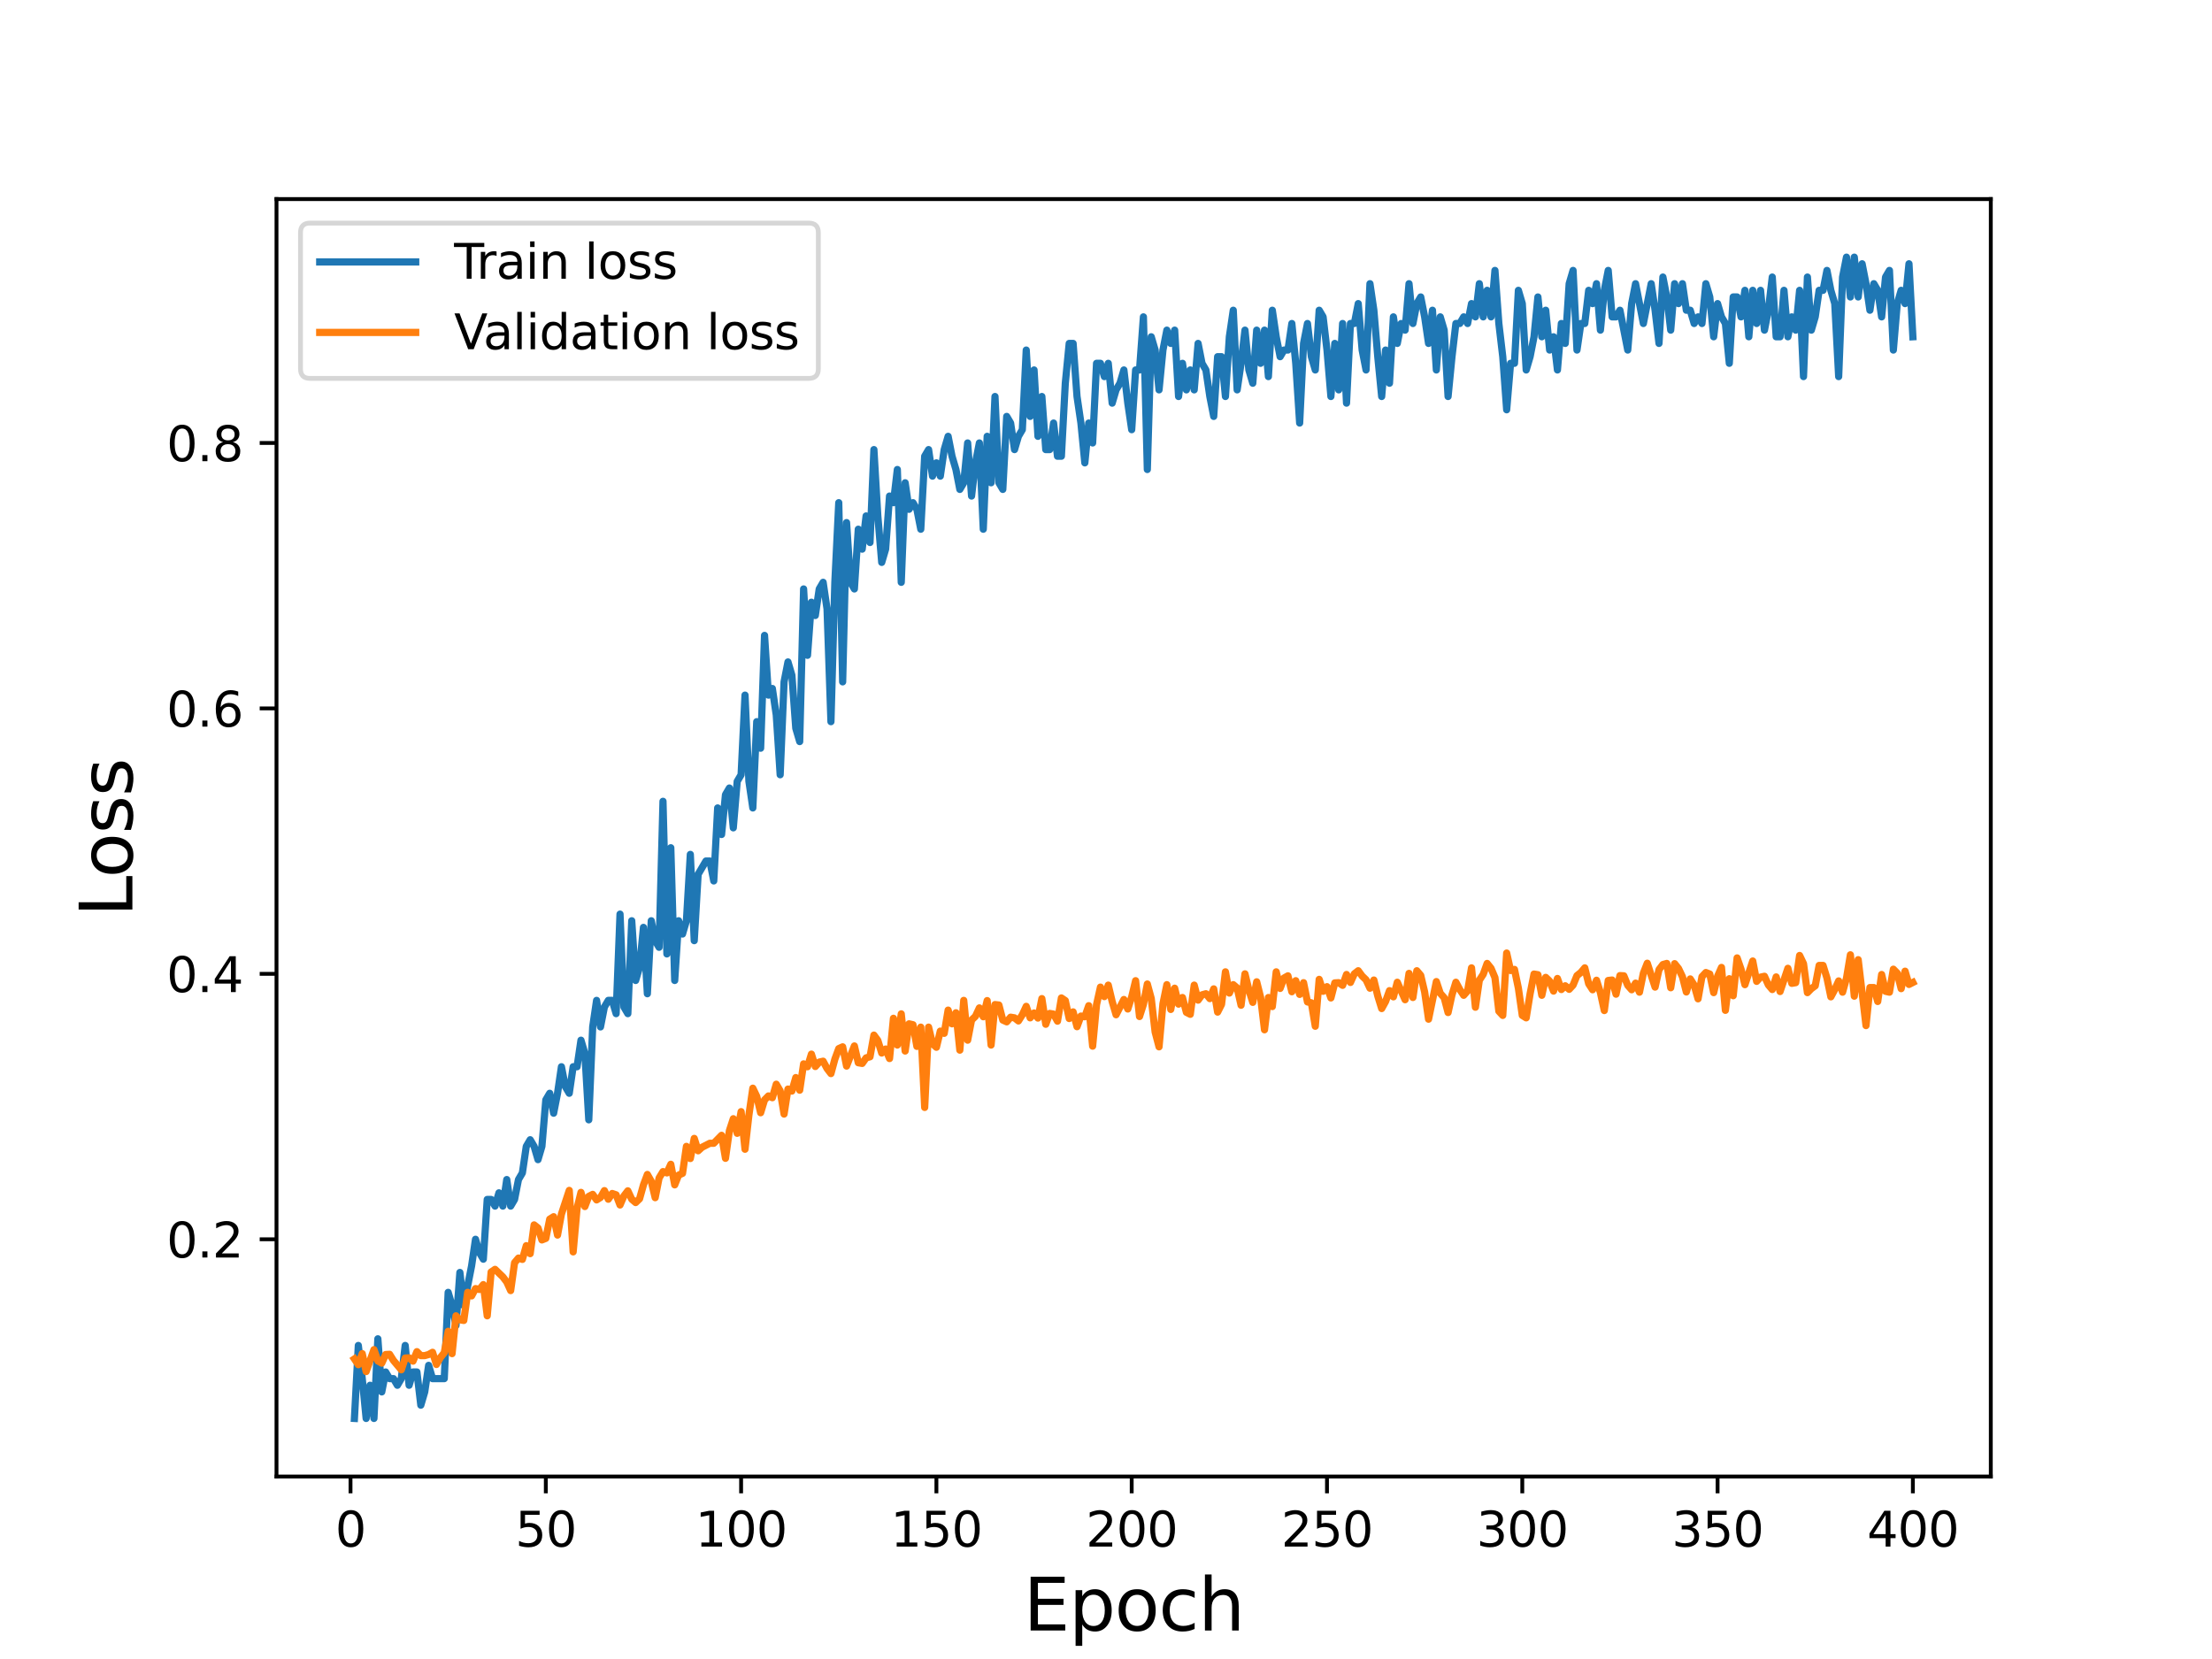 <?xml version="1.0" encoding="utf-8" standalone="no"?>
<!DOCTYPE svg PUBLIC "-//W3C//DTD SVG 1.1//EN"
  "http://www.w3.org/Graphics/SVG/1.1/DTD/svg11.dtd">
<svg height="345.6pt" version="1.1" viewBox="0 0 460.8 345.6" width="460.8pt" xmlns="http://www.w3.org/2000/svg" xmlns:xlink="http://www.w3.org/1999/xlink">
 <defs>
  <style type="text/css">*{stroke-linecap:butt;stroke-linejoin:round;}</style>
 </defs>
 <g id="figure_1">
  <g id="patch_1">
   <path d="M 0 345.6 
L 460.8 345.6 
L 460.8 0 
L 0 0 
z
" style="fill:#ffffff;"/>
  </g>
  <g id="axes_1">
   <g id="patch_2">
    <path d="M 57.6 307.584 
L 414.72 307.584 
L 414.72 41.472 
L 57.6 41.472 
z
" style="fill:#ffffff;"/>
   </g>
   <g id="matplotlib.axis_1">
    <g id="xtick_1">
     <g id="line2d_1">
      <defs>
       <path d="M 0 0 
L 0 3.5 
" id="mcab0831da2" style="stroke:#000000;stroke-width:0.8;"/>
      </defs>
      <g>
       <use style="stroke:#000000;stroke-width:0.8;" x="73.019" xlink:href="#mcab0831da2" y="307.584"/>
      </g>
     </g>
     <g id="text_1">
      <!-- 0 -->
      <g transform="translate(69.838 322.182)scale(0.1 -0.1)">
       <defs>
        <path d="M 2034 4250 
Q 1547 4250 1301 3770 
Q 1056 3291 1056 2328 
Q 1056 1369 1301 889 
Q 1547 409 2034 409 
Q 2525 409 2770 889 
Q 3016 1369 3016 2328 
Q 3016 3291 2770 3770 
Q 2525 4250 2034 4250 
z
M 2034 4750 
Q 2819 4750 3233 4129 
Q 3647 3509 3647 2328 
Q 3647 1150 3233 529 
Q 2819 -91 2034 -91 
Q 1250 -91 836 529 
Q 422 1150 422 2328 
Q 422 3509 836 4129 
Q 1250 4750 2034 4750 
z
" id="DejaVuSans-30" transform="scale(0.016)"/>
       </defs>
       <use xlink:href="#DejaVuSans-30"/>
      </g>
     </g>
    </g>
    <g id="xtick_2">
     <g id="line2d_2">
      <g>
       <use style="stroke:#000000;stroke-width:0.8;" x="113.703" xlink:href="#mcab0831da2" y="307.584"/>
      </g>
     </g>
     <g id="text_2">
      <!-- 50 -->
      <g transform="translate(107.34 322.182)scale(0.1 -0.1)">
       <defs>
        <path d="M 691 4666 
L 3169 4666 
L 3169 4134 
L 1269 4134 
L 1269 2991 
Q 1406 3038 1543 3061 
Q 1681 3084 1819 3084 
Q 2600 3084 3056 2656 
Q 3513 2228 3513 1497 
Q 3513 744 3044 326 
Q 2575 -91 1722 -91 
Q 1428 -91 1123 -41 
Q 819 9 494 109 
L 494 744 
Q 775 591 1075 516 
Q 1375 441 1709 441 
Q 2250 441 2565 725 
Q 2881 1009 2881 1497 
Q 2881 1984 2565 2268 
Q 2250 2553 1709 2553 
Q 1456 2553 1204 2497 
Q 953 2441 691 2322 
L 691 4666 
z
" id="DejaVuSans-35" transform="scale(0.016)"/>
       </defs>
       <use xlink:href="#DejaVuSans-35"/>
       <use x="63.623" xlink:href="#DejaVuSans-30"/>
      </g>
     </g>
    </g>
    <g id="xtick_3">
     <g id="line2d_3">
      <g>
       <use style="stroke:#000000;stroke-width:0.8;" x="154.386" xlink:href="#mcab0831da2" y="307.584"/>
      </g>
     </g>
     <g id="text_3">
      <!-- 100 -->
      <g transform="translate(144.842 322.182)scale(0.1 -0.1)">
       <defs>
        <path d="M 794 531 
L 1825 531 
L 1825 4091 
L 703 3866 
L 703 4441 
L 1819 4666 
L 2450 4666 
L 2450 531 
L 3481 531 
L 3481 0 
L 794 0 
L 794 531 
z
" id="DejaVuSans-31" transform="scale(0.016)"/>
       </defs>
       <use xlink:href="#DejaVuSans-31"/>
       <use x="63.623" xlink:href="#DejaVuSans-30"/>
       <use x="127.246" xlink:href="#DejaVuSans-30"/>
      </g>
     </g>
    </g>
    <g id="xtick_4">
     <g id="line2d_4">
      <g>
       <use style="stroke:#000000;stroke-width:0.8;" x="195.07" xlink:href="#mcab0831da2" y="307.584"/>
      </g>
     </g>
     <g id="text_4">
      <!-- 150 -->
      <g transform="translate(185.526 322.182)scale(0.1 -0.1)">
       <use xlink:href="#DejaVuSans-31"/>
       <use x="63.623" xlink:href="#DejaVuSans-35"/>
       <use x="127.246" xlink:href="#DejaVuSans-30"/>
      </g>
     </g>
    </g>
    <g id="xtick_5">
     <g id="line2d_5">
      <g>
       <use style="stroke:#000000;stroke-width:0.8;" x="235.753" xlink:href="#mcab0831da2" y="307.584"/>
      </g>
     </g>
     <g id="text_5">
      <!-- 200 -->
      <g transform="translate(226.209 322.182)scale(0.1 -0.1)">
       <defs>
        <path d="M 1228 531 
L 3431 531 
L 3431 0 
L 469 0 
L 469 531 
Q 828 903 1448 1529 
Q 2069 2156 2228 2338 
Q 2531 2678 2651 2914 
Q 2772 3150 2772 3378 
Q 2772 3750 2511 3984 
Q 2250 4219 1831 4219 
Q 1534 4219 1204 4116 
Q 875 4013 500 3803 
L 500 4441 
Q 881 4594 1212 4672 
Q 1544 4750 1819 4750 
Q 2544 4750 2975 4387 
Q 3406 4025 3406 3419 
Q 3406 3131 3298 2873 
Q 3191 2616 2906 2266 
Q 2828 2175 2409 1742 
Q 1991 1309 1228 531 
z
" id="DejaVuSans-32" transform="scale(0.016)"/>
       </defs>
       <use xlink:href="#DejaVuSans-32"/>
       <use x="63.623" xlink:href="#DejaVuSans-30"/>
       <use x="127.246" xlink:href="#DejaVuSans-30"/>
      </g>
     </g>
    </g>
    <g id="xtick_6">
     <g id="line2d_6">
      <g>
       <use style="stroke:#000000;stroke-width:0.8;" x="276.437" xlink:href="#mcab0831da2" y="307.584"/>
      </g>
     </g>
     <g id="text_6">
      <!-- 250 -->
      <g transform="translate(266.893 322.182)scale(0.1 -0.1)">
       <use xlink:href="#DejaVuSans-32"/>
       <use x="63.623" xlink:href="#DejaVuSans-35"/>
       <use x="127.246" xlink:href="#DejaVuSans-30"/>
      </g>
     </g>
    </g>
    <g id="xtick_7">
     <g id="line2d_7">
      <g>
       <use style="stroke:#000000;stroke-width:0.8;" x="317.12" xlink:href="#mcab0831da2" y="307.584"/>
      </g>
     </g>
     <g id="text_7">
      <!-- 300 -->
      <g transform="translate(307.576 322.182)scale(0.1 -0.1)">
       <defs>
        <path d="M 2597 2516 
Q 3050 2419 3304 2112 
Q 3559 1806 3559 1356 
Q 3559 666 3084 287 
Q 2609 -91 1734 -91 
Q 1441 -91 1130 -33 
Q 819 25 488 141 
L 488 750 
Q 750 597 1062 519 
Q 1375 441 1716 441 
Q 2309 441 2620 675 
Q 2931 909 2931 1356 
Q 2931 1769 2642 2001 
Q 2353 2234 1838 2234 
L 1294 2234 
L 1294 2753 
L 1863 2753 
Q 2328 2753 2575 2939 
Q 2822 3125 2822 3475 
Q 2822 3834 2567 4026 
Q 2313 4219 1838 4219 
Q 1578 4219 1281 4162 
Q 984 4106 628 3988 
L 628 4550 
Q 988 4650 1302 4700 
Q 1616 4750 1894 4750 
Q 2613 4750 3031 4423 
Q 3450 4097 3450 3541 
Q 3450 3153 3228 2886 
Q 3006 2619 2597 2516 
z
" id="DejaVuSans-33" transform="scale(0.016)"/>
       </defs>
       <use xlink:href="#DejaVuSans-33"/>
       <use x="63.623" xlink:href="#DejaVuSans-30"/>
       <use x="127.246" xlink:href="#DejaVuSans-30"/>
      </g>
     </g>
    </g>
    <g id="xtick_8">
     <g id="line2d_8">
      <g>
       <use style="stroke:#000000;stroke-width:0.8;" x="357.804" xlink:href="#mcab0831da2" y="307.584"/>
      </g>
     </g>
     <g id="text_8">
      <!-- 350 -->
      <g transform="translate(348.26 322.182)scale(0.1 -0.1)">
       <use xlink:href="#DejaVuSans-33"/>
       <use x="63.623" xlink:href="#DejaVuSans-35"/>
       <use x="127.246" xlink:href="#DejaVuSans-30"/>
      </g>
     </g>
    </g>
    <g id="xtick_9">
     <g id="line2d_9">
      <g>
       <use style="stroke:#000000;stroke-width:0.8;" x="398.487" xlink:href="#mcab0831da2" y="307.584"/>
      </g>
     </g>
     <g id="text_9">
      <!-- 400 -->
      <g transform="translate(388.944 322.182)scale(0.1 -0.1)">
       <defs>
        <path d="M 2419 4116 
L 825 1625 
L 2419 1625 
L 2419 4116 
z
M 2253 4666 
L 3047 4666 
L 3047 1625 
L 3713 1625 
L 3713 1100 
L 3047 1100 
L 3047 0 
L 2419 0 
L 2419 1100 
L 313 1100 
L 313 1709 
L 2253 4666 
z
" id="DejaVuSans-34" transform="scale(0.016)"/>
       </defs>
       <use xlink:href="#DejaVuSans-34"/>
       <use x="63.623" xlink:href="#DejaVuSans-30"/>
       <use x="127.246" xlink:href="#DejaVuSans-30"/>
      </g>
     </g>
    </g>
    <g id="text_10">
     <!-- Epoch -->
     <g transform="translate(213.194 339.66)scale(0.15 -0.15)">
      <defs>
       <path d="M 628 4666 
L 3578 4666 
L 3578 4134 
L 1259 4134 
L 1259 2753 
L 3481 2753 
L 3481 2222 
L 1259 2222 
L 1259 531 
L 3634 531 
L 3634 0 
L 628 0 
L 628 4666 
z
" id="DejaVuSans-45" transform="scale(0.016)"/>
       <path d="M 1159 525 
L 1159 -1331 
L 581 -1331 
L 581 3500 
L 1159 3500 
L 1159 2969 
Q 1341 3281 1617 3432 
Q 1894 3584 2278 3584 
Q 2916 3584 3314 3078 
Q 3713 2572 3713 1747 
Q 3713 922 3314 415 
Q 2916 -91 2278 -91 
Q 1894 -91 1617 61 
Q 1341 213 1159 525 
z
M 3116 1747 
Q 3116 2381 2855 2742 
Q 2594 3103 2138 3103 
Q 1681 3103 1420 2742 
Q 1159 2381 1159 1747 
Q 1159 1113 1420 752 
Q 1681 391 2138 391 
Q 2594 391 2855 752 
Q 3116 1113 3116 1747 
z
" id="DejaVuSans-70" transform="scale(0.016)"/>
       <path d="M 1959 3097 
Q 1497 3097 1228 2736 
Q 959 2375 959 1747 
Q 959 1119 1226 758 
Q 1494 397 1959 397 
Q 2419 397 2687 759 
Q 2956 1122 2956 1747 
Q 2956 2369 2687 2733 
Q 2419 3097 1959 3097 
z
M 1959 3584 
Q 2709 3584 3137 3096 
Q 3566 2609 3566 1747 
Q 3566 888 3137 398 
Q 2709 -91 1959 -91 
Q 1206 -91 779 398 
Q 353 888 353 1747 
Q 353 2609 779 3096 
Q 1206 3584 1959 3584 
z
" id="DejaVuSans-6f" transform="scale(0.016)"/>
       <path d="M 3122 3366 
L 3122 2828 
Q 2878 2963 2633 3030 
Q 2388 3097 2138 3097 
Q 1578 3097 1268 2742 
Q 959 2388 959 1747 
Q 959 1106 1268 751 
Q 1578 397 2138 397 
Q 2388 397 2633 464 
Q 2878 531 3122 666 
L 3122 134 
Q 2881 22 2623 -34 
Q 2366 -91 2075 -91 
Q 1284 -91 818 406 
Q 353 903 353 1747 
Q 353 2603 823 3093 
Q 1294 3584 2113 3584 
Q 2378 3584 2631 3529 
Q 2884 3475 3122 3366 
z
" id="DejaVuSans-63" transform="scale(0.016)"/>
       <path d="M 3513 2113 
L 3513 0 
L 2938 0 
L 2938 2094 
Q 2938 2591 2744 2837 
Q 2550 3084 2163 3084 
Q 1697 3084 1428 2787 
Q 1159 2491 1159 1978 
L 1159 0 
L 581 0 
L 581 4863 
L 1159 4863 
L 1159 2956 
Q 1366 3272 1645 3428 
Q 1925 3584 2291 3584 
Q 2894 3584 3203 3211 
Q 3513 2838 3513 2113 
z
" id="DejaVuSans-68" transform="scale(0.016)"/>
      </defs>
      <use xlink:href="#DejaVuSans-45"/>
      <use x="63.184" xlink:href="#DejaVuSans-70"/>
      <use x="126.66" xlink:href="#DejaVuSans-6f"/>
      <use x="187.842" xlink:href="#DejaVuSans-63"/>
      <use x="242.822" xlink:href="#DejaVuSans-68"/>
     </g>
    </g>
   </g>
   <g id="matplotlib.axis_2">
    <g id="ytick_1">
     <g id="line2d_10">
      <defs>
       <path d="M 0 0 
L -3.5 0 
" id="m29d9931427" style="stroke:#000000;stroke-width:0.8;"/>
      </defs>
      <g>
       <use style="stroke:#000000;stroke-width:0.8;" x="57.6" xlink:href="#m29d9931427" y="258.163"/>
      </g>
     </g>
     <g id="text_11">
      <!-- 0.2 -->
      <g transform="translate(34.697 261.962)scale(0.1 -0.1)">
       <defs>
        <path d="M 684 794 
L 1344 794 
L 1344 0 
L 684 0 
L 684 794 
z
" id="DejaVuSans-2e" transform="scale(0.016)"/>
       </defs>
       <use xlink:href="#DejaVuSans-30"/>
       <use x="63.623" xlink:href="#DejaVuSans-2e"/>
       <use x="95.41" xlink:href="#DejaVuSans-32"/>
      </g>
     </g>
    </g>
    <g id="ytick_2">
     <g id="line2d_11">
      <g>
       <use style="stroke:#000000;stroke-width:0.8;" x="57.6" xlink:href="#m29d9931427" y="202.867"/>
      </g>
     </g>
     <g id="text_12">
      <!-- 0.4 -->
      <g transform="translate(34.697 206.666)scale(0.1 -0.1)">
       <use xlink:href="#DejaVuSans-30"/>
       <use x="63.623" xlink:href="#DejaVuSans-2e"/>
       <use x="95.41" xlink:href="#DejaVuSans-34"/>
      </g>
     </g>
    </g>
    <g id="ytick_3">
     <g id="line2d_12">
      <g>
       <use style="stroke:#000000;stroke-width:0.8;" x="57.6" xlink:href="#m29d9931427" y="147.571"/>
      </g>
     </g>
     <g id="text_13">
      <!-- 0.6 -->
      <g transform="translate(34.697 151.37)scale(0.1 -0.1)">
       <defs>
        <path d="M 2113 2584 
Q 1688 2584 1439 2293 
Q 1191 2003 1191 1497 
Q 1191 994 1439 701 
Q 1688 409 2113 409 
Q 2538 409 2786 701 
Q 3034 994 3034 1497 
Q 3034 2003 2786 2293 
Q 2538 2584 2113 2584 
z
M 3366 4563 
L 3366 3988 
Q 3128 4100 2886 4159 
Q 2644 4219 2406 4219 
Q 1781 4219 1451 3797 
Q 1122 3375 1075 2522 
Q 1259 2794 1537 2939 
Q 1816 3084 2150 3084 
Q 2853 3084 3261 2657 
Q 3669 2231 3669 1497 
Q 3669 778 3244 343 
Q 2819 -91 2113 -91 
Q 1303 -91 875 529 
Q 447 1150 447 2328 
Q 447 3434 972 4092 
Q 1497 4750 2381 4750 
Q 2619 4750 2861 4703 
Q 3103 4656 3366 4563 
z
" id="DejaVuSans-36" transform="scale(0.016)"/>
       </defs>
       <use xlink:href="#DejaVuSans-30"/>
       <use x="63.623" xlink:href="#DejaVuSans-2e"/>
       <use x="95.41" xlink:href="#DejaVuSans-36"/>
      </g>
     </g>
    </g>
    <g id="ytick_4">
     <g id="line2d_13">
      <g>
       <use style="stroke:#000000;stroke-width:0.8;" x="57.6" xlink:href="#m29d9931427" y="92.275"/>
      </g>
     </g>
     <g id="text_14">
      <!-- 0.8 -->
      <g transform="translate(34.697 96.074)scale(0.1 -0.1)">
       <defs>
        <path d="M 2034 2216 
Q 1584 2216 1326 1975 
Q 1069 1734 1069 1313 
Q 1069 891 1326 650 
Q 1584 409 2034 409 
Q 2484 409 2743 651 
Q 3003 894 3003 1313 
Q 3003 1734 2745 1975 
Q 2488 2216 2034 2216 
z
M 1403 2484 
Q 997 2584 770 2862 
Q 544 3141 544 3541 
Q 544 4100 942 4425 
Q 1341 4750 2034 4750 
Q 2731 4750 3128 4425 
Q 3525 4100 3525 3541 
Q 3525 3141 3298 2862 
Q 3072 2584 2669 2484 
Q 3125 2378 3379 2068 
Q 3634 1759 3634 1313 
Q 3634 634 3220 271 
Q 2806 -91 2034 -91 
Q 1263 -91 848 271 
Q 434 634 434 1313 
Q 434 1759 690 2068 
Q 947 2378 1403 2484 
z
M 1172 3481 
Q 1172 3119 1398 2916 
Q 1625 2713 2034 2713 
Q 2441 2713 2670 2916 
Q 2900 3119 2900 3481 
Q 2900 3844 2670 4047 
Q 2441 4250 2034 4250 
Q 1625 4250 1398 4047 
Q 1172 3844 1172 3481 
z
" id="DejaVuSans-38" transform="scale(0.016)"/>
       </defs>
       <use xlink:href="#DejaVuSans-30"/>
       <use x="63.623" xlink:href="#DejaVuSans-2e"/>
       <use x="95.41" xlink:href="#DejaVuSans-38"/>
      </g>
     </g>
    </g>
    <g id="text_15">
     <!-- Loss -->
     <g transform="translate(27.577 190.979)rotate(-90)scale(0.15 -0.15)">
      <defs>
       <path d="M 628 4666 
L 1259 4666 
L 1259 531 
L 3531 531 
L 3531 0 
L 628 0 
L 628 4666 
z
" id="DejaVuSans-4c" transform="scale(0.016)"/>
       <path d="M 2834 3397 
L 2834 2853 
Q 2591 2978 2328 3040 
Q 2066 3103 1784 3103 
Q 1356 3103 1142 2972 
Q 928 2841 928 2578 
Q 928 2378 1081 2264 
Q 1234 2150 1697 2047 
L 1894 2003 
Q 2506 1872 2764 1633 
Q 3022 1394 3022 966 
Q 3022 478 2636 193 
Q 2250 -91 1575 -91 
Q 1294 -91 989 -36 
Q 684 19 347 128 
L 347 722 
Q 666 556 975 473 
Q 1284 391 1588 391 
Q 1994 391 2212 530 
Q 2431 669 2431 922 
Q 2431 1156 2273 1281 
Q 2116 1406 1581 1522 
L 1381 1569 
Q 847 1681 609 1914 
Q 372 2147 372 2553 
Q 372 3047 722 3315 
Q 1072 3584 1716 3584 
Q 2034 3584 2315 3537 
Q 2597 3491 2834 3397 
z
" id="DejaVuSans-73" transform="scale(0.016)"/>
      </defs>
      <use xlink:href="#DejaVuSans-4c"/>
      <use x="53.963" xlink:href="#DejaVuSans-6f"/>
      <use x="115.145" xlink:href="#DejaVuSans-73"/>
      <use x="167.244" xlink:href="#DejaVuSans-73"/>
     </g>
    </g>
   </g>
   <g id="line2d_14">
    <path clip-path="url(#paca747d9d5)" d="M 73.833 295.488 
L 74.646 280.282 
L 75.46 287.194 
L 76.274 295.488 
L 77.087 288.576 
L 77.901 295.488 
L 78.715 278.899 
L 79.528 289.958 
L 80.342 285.811 
L 81.156 287.194 
L 81.969 287.194 
L 82.783 288.576 
L 83.597 287.194 
L 84.41 280.282 
L 85.224 288.576 
L 86.038 285.811 
L 86.851 285.811 
L 87.665 292.723 
L 88.479 289.958 
L 89.292 284.429 
L 90.106 287.194 
L 92.547 287.194 
L 93.361 269.222 
L 94.174 271.987 
L 94.988 276.134 
L 95.802 265.075 
L 96.616 271.987 
L 98.243 263.693 
L 99.057 258.163 
L 99.87 260.928 
L 100.684 262.31 
L 101.498 249.869 
L 102.311 249.869 
L 103.125 251.251 
L 103.939 248.486 
L 104.752 251.251 
L 105.566 245.722 
L 106.38 251.251 
L 107.193 249.869 
L 108.007 245.722 
L 108.821 244.339 
L 109.634 238.81 
L 110.448 237.427 
L 111.262 238.81 
L 112.075 241.574 
L 112.889 238.81 
L 113.703 229.133 
L 114.516 227.75 
L 115.33 231.898 
L 116.144 227.75 
L 116.957 222.221 
L 117.771 226.368 
L 118.585 227.75 
L 119.398 222.221 
L 120.212 222.221 
L 121.026 216.691 
L 121.839 219.456 
L 122.653 233.28 
L 123.467 213.926 
L 124.28 208.397 
L 125.094 213.926 
L 125.908 209.779 
L 126.721 208.397 
L 127.535 208.397 
L 128.349 211.162 
L 129.162 190.426 
L 129.976 209.779 
L 130.79 211.162 
L 131.603 191.808 
L 132.417 204.25 
L 133.231 201.485 
L 134.044 193.19 
L 134.858 207.014 
L 135.672 191.808 
L 136.485 195.955 
L 137.299 197.338 
L 138.113 166.925 
L 138.926 198.72 
L 139.74 176.602 
L 140.554 204.25 
L 141.367 191.808 
L 142.181 194.573 
L 142.995 191.808 
L 143.808 177.984 
L 144.622 195.955 
L 145.436 182.131 
L 147.063 179.366 
L 147.877 179.366 
L 148.69 183.514 
L 149.504 168.307 
L 150.318 173.837 
L 151.131 165.542 
L 151.945 164.16 
L 152.759 172.454 
L 153.572 162.778 
L 154.386 161.395 
L 155.2 144.806 
L 156.013 162.778 
L 156.827 168.307 
L 157.641 150.336 
L 158.454 155.866 
L 159.268 132.365 
L 160.082 144.806 
L 160.895 143.424 
L 161.709 148.954 
L 162.523 161.395 
L 163.336 142.042 
L 164.15 137.894 
L 164.964 140.659 
L 165.777 151.718 
L 166.591 154.483 
L 167.405 122.688 
L 168.219 136.512 
L 169.032 125.453 
L 169.846 128.218 
L 170.66 122.688 
L 171.473 121.306 
L 172.287 126.835 
L 173.101 150.336 
L 173.914 121.306 
L 174.728 104.717 
L 175.542 142.042 
L 176.355 108.864 
L 177.169 121.306 
L 177.983 122.688 
L 178.796 110.246 
L 179.61 114.394 
L 180.424 107.482 
L 181.237 113.011 
L 182.051 93.658 
L 182.865 107.482 
L 183.678 117.158 
L 184.492 114.394 
L 185.306 103.334 
L 186.119 104.717 
L 186.933 97.805 
L 187.747 121.306 
L 188.56 100.57 
L 189.374 106.099 
L 190.188 104.717 
L 191.001 106.099 
L 191.815 110.246 
L 192.629 95.04 
L 193.442 93.658 
L 194.256 99.187 
L 195.07 96.422 
L 195.883 99.187 
L 196.697 93.658 
L 197.511 90.893 
L 198.324 95.04 
L 199.138 97.805 
L 199.952 101.952 
L 200.765 100.57 
L 201.579 92.275 
L 202.393 103.334 
L 203.206 96.422 
L 204.02 92.275 
L 204.834 110.246 
L 205.647 90.893 
L 206.461 100.57 
L 207.275 82.598 
L 208.088 100.57 
L 208.902 101.952 
L 209.716 86.746 
L 210.529 88.128 
L 211.343 93.658 
L 212.157 90.893 
L 212.97 89.51 
L 213.784 72.922 
L 214.598 86.746 
L 215.411 77.069 
L 216.225 90.893 
L 217.039 82.598 
L 217.852 93.658 
L 218.666 93.658 
L 219.48 88.128 
L 220.293 95.04 
L 221.107 95.04 
L 221.921 79.834 
L 222.734 71.539 
L 223.548 71.539 
L 224.362 82.598 
L 225.175 88.128 
L 225.989 96.422 
L 226.803 88.128 
L 227.616 92.275 
L 228.43 75.686 
L 229.244 75.686 
L 230.057 78.451 
L 230.871 75.686 
L 231.685 83.981 
L 232.498 81.216 
L 233.312 79.834 
L 234.126 77.069 
L 234.939 83.981 
L 235.753 89.51 
L 236.567 77.069 
L 237.381 77.069 
L 238.194 66.01 
L 239.008 97.805 
L 239.822 70.157 
L 240.635 72.922 
L 241.449 81.216 
L 242.263 72.922 
L 243.076 68.774 
L 243.89 71.539 
L 244.704 68.774 
L 245.517 82.598 
L 246.331 75.686 
L 247.145 81.216 
L 247.958 77.069 
L 248.772 81.216 
L 249.586 71.539 
L 250.399 75.686 
L 251.213 77.069 
L 252.027 82.598 
L 252.84 86.746 
L 253.654 74.304 
L 254.468 74.304 
L 255.281 82.598 
L 256.095 70.157 
L 256.909 64.627 
L 257.722 81.216 
L 258.536 75.686 
L 259.35 68.774 
L 260.163 77.069 
L 260.977 79.834 
L 261.791 68.774 
L 262.604 75.686 
L 263.418 68.774 
L 264.232 78.451 
L 265.045 64.627 
L 265.859 70.157 
L 266.673 74.304 
L 267.486 72.922 
L 268.3 72.922 
L 269.114 67.392 
L 269.927 75.686 
L 270.741 88.128 
L 271.555 71.539 
L 272.368 67.392 
L 273.182 74.304 
L 273.996 77.069 
L 274.809 64.627 
L 275.623 66.01 
L 276.437 72.922 
L 277.25 82.598 
L 278.064 71.539 
L 278.878 81.216 
L 279.691 67.392 
L 280.505 83.981 
L 281.319 67.392 
L 282.132 67.392 
L 282.946 63.245 
L 283.76 72.922 
L 284.573 77.069 
L 285.387 59.098 
L 286.201 64.627 
L 287.014 74.304 
L 287.828 82.598 
L 288.642 72.922 
L 289.455 79.834 
L 290.269 66.01 
L 291.083 71.539 
L 291.896 67.392 
L 292.71 68.774 
L 293.524 59.098 
L 294.337 67.392 
L 295.151 63.245 
L 295.965 61.862 
L 296.778 66.01 
L 297.592 71.539 
L 298.406 64.627 
L 299.219 77.069 
L 300.033 66.01 
L 300.847 68.774 
L 301.66 82.598 
L 302.474 74.304 
L 303.288 67.392 
L 304.101 67.392 
L 304.915 66.01 
L 305.729 67.392 
L 306.543 63.245 
L 307.356 66.01 
L 308.17 59.098 
L 308.984 66.01 
L 309.797 60.48 
L 310.611 66.01 
L 311.425 56.333 
L 312.238 67.392 
L 313.052 74.304 
L 313.866 85.363 
L 314.679 75.686 
L 315.493 75.686 
L 316.307 60.48 
L 317.12 63.245 
L 317.934 77.069 
L 318.748 74.304 
L 319.561 70.157 
L 320.375 61.862 
L 321.189 70.157 
L 322.002 64.627 
L 322.816 72.922 
L 323.63 70.157 
L 324.443 77.069 
L 325.257 67.392 
L 326.071 71.539 
L 326.884 59.098 
L 327.698 56.333 
L 328.512 72.922 
L 329.325 67.392 
L 330.139 67.392 
L 330.953 60.48 
L 331.766 63.245 
L 332.58 59.098 
L 333.394 68.774 
L 334.207 60.48 
L 335.021 56.333 
L 335.835 66.01 
L 336.648 66.01 
L 337.462 64.627 
L 339.089 72.922 
L 339.903 63.245 
L 340.717 59.098 
L 342.344 67.392 
L 343.971 59.098 
L 344.785 64.627 
L 345.599 71.539 
L 346.412 57.715 
L 347.226 61.862 
L 348.04 68.774 
L 348.853 59.098 
L 349.667 63.245 
L 350.481 59.098 
L 351.294 64.627 
L 352.108 64.627 
L 352.922 67.392 
L 353.735 66.01 
L 354.549 67.392 
L 355.363 59.098 
L 356.176 61.862 
L 356.99 70.157 
L 357.804 63.245 
L 358.617 66.01 
L 359.431 67.392 
L 360.245 75.686 
L 361.058 61.862 
L 361.872 61.862 
L 362.686 66.01 
L 363.499 60.48 
L 364.313 70.157 
L 365.127 60.48 
L 365.94 67.392 
L 366.754 60.48 
L 367.568 68.774 
L 368.381 64.627 
L 369.195 57.715 
L 370.009 70.157 
L 370.822 70.157 
L 371.636 60.48 
L 372.45 70.157 
L 373.263 66.01 
L 374.077 68.774 
L 374.891 60.48 
L 375.704 78.451 
L 376.518 57.715 
L 377.332 68.774 
L 378.146 66.01 
L 378.959 60.48 
L 379.773 60.48 
L 380.587 56.333 
L 381.4 60.48 
L 382.214 63.245 
L 383.028 78.451 
L 383.841 57.715 
L 384.655 53.568 
L 385.469 61.862 
L 386.282 53.568 
L 387.096 61.862 
L 387.91 54.95 
L 388.723 59.098 
L 389.537 64.627 
L 390.351 59.098 
L 391.164 60.48 
L 391.978 66.01 
L 392.792 57.715 
L 393.605 56.333 
L 394.419 72.922 
L 395.233 63.245 
L 396.046 60.48 
L 396.86 63.245 
L 397.674 54.95 
L 398.487 70.157 
L 398.487 70.157 
" style="fill:none;stroke:#1f77b4;stroke-linecap:square;stroke-width:1.5;"/>
   </g>
   <g id="line2d_15">
    <path clip-path="url(#paca747d9d5)" d="M 73.833 283.092 
L 74.646 284.291 
L 75.46 281.987 
L 76.274 285.719 
L 77.901 281.157 
L 78.715 283.507 
L 79.528 283.968 
L 80.342 282.171 
L 81.156 282.125 
L 81.969 283.415 
L 83.597 285.35 
L 84.41 282.908 
L 85.224 282.862 
L 86.038 283.553 
L 86.851 281.572 
L 87.665 282.401 
L 88.479 282.401 
L 89.292 282.171 
L 90.106 281.71 
L 90.92 284.244 
L 91.733 282.816 
L 92.547 281.802 
L 93.361 277.332 
L 94.174 281.987 
L 94.988 274.107 
L 95.802 274.936 
L 96.616 275.075 
L 97.429 269.222 
L 98.243 269.96 
L 99.057 268.439 
L 99.87 268.623 
L 100.684 267.61 
L 101.498 274.107 
L 102.311 264.983 
L 103.125 264.43 
L 104.752 265.997 
L 105.566 267.057 
L 106.38 268.854 
L 107.193 263.048 
L 108.007 262.08 
L 108.821 262.356 
L 109.634 259.5 
L 110.448 261.158 
L 111.262 255.168 
L 112.075 255.813 
L 112.889 258.301 
L 113.703 257.979 
L 114.516 253.97 
L 115.33 253.463 
L 116.144 257.288 
L 116.957 252.91 
L 118.585 247.98 
L 119.398 260.79 
L 120.212 251.712 
L 121.026 248.394 
L 121.839 251.343 
L 122.653 249.224 
L 123.467 248.809 
L 124.28 249.961 
L 125.094 249.454 
L 125.908 248.026 
L 126.721 249.823 
L 127.535 248.625 
L 128.349 248.901 
L 129.162 251.021 
L 129.976 249.132 
L 130.79 248.072 
L 131.603 249.823 
L 132.417 250.514 
L 133.231 249.731 
L 134.044 246.828 
L 134.858 244.662 
L 135.672 246.09 
L 136.485 249.5 
L 137.299 245.399 
L 138.113 244.063 
L 138.926 244.339 
L 139.74 242.542 
L 140.554 246.828 
L 141.367 244.8 
L 142.181 244.431 
L 142.995 238.81 
L 143.808 241.344 
L 144.622 237.151 
L 145.436 239.731 
L 146.249 238.994 
L 147.877 238.164 
L 148.69 238.164 
L 150.318 236.506 
L 151.131 241.298 
L 151.945 235.538 
L 152.759 233.05 
L 153.572 236.091 
L 154.386 231.575 
L 155.2 239.409 
L 156.013 232.266 
L 156.827 226.691 
L 157.641 228.396 
L 158.454 231.805 
L 159.268 229.133 
L 160.082 228.303 
L 160.895 228.672 
L 161.709 225.861 
L 162.523 227.244 
L 163.336 232.082 
L 164.15 226.875 
L 164.964 227.29 
L 165.777 224.479 
L 166.591 227.105 
L 167.405 221.622 
L 168.219 222.221 
L 169.032 219.594 
L 169.846 222.175 
L 170.66 221.253 
L 171.473 221.069 
L 172.287 222.589 
L 173.101 223.649 
L 173.914 220.654 
L 174.728 218.442 
L 175.542 218.074 
L 176.355 222.083 
L 177.983 217.889 
L 178.796 221.391 
L 179.61 221.53 
L 180.424 220.378 
L 181.237 220.147 
L 182.051 215.631 
L 182.865 216.737 
L 183.678 219.364 
L 184.492 218.534 
L 185.306 220.516 
L 186.119 212.129 
L 186.933 217.705 
L 187.747 211.208 
L 188.56 218.949 
L 189.374 213.281 
L 190.188 213.466 
L 191.001 217.981 
L 191.815 213.972 
L 192.629 230.7 
L 193.442 213.972 
L 194.256 217.428 
L 195.07 218.166 
L 195.883 214.802 
L 196.697 215.263 
L 197.511 210.424 
L 198.324 213.281 
L 199.138 210.977 
L 199.952 218.765 
L 200.765 208.397 
L 201.579 216.691 
L 202.393 212.498 
L 203.206 211.715 
L 204.02 209.964 
L 204.834 211.807 
L 205.647 208.443 
L 206.461 217.705 
L 207.275 209.272 
L 208.088 209.364 
L 208.902 212.498 
L 209.716 212.867 
L 210.529 211.899 
L 211.343 212.037 
L 212.157 212.682 
L 212.97 211.392 
L 213.784 209.641 
L 214.598 212.037 
L 215.411 211.023 
L 216.225 212.083 
L 217.039 208.028 
L 217.852 213.373 
L 218.666 211.116 
L 219.48 211.254 
L 220.293 212.728 
L 221.107 207.89 
L 221.921 208.443 
L 222.734 212.175 
L 223.548 210.793 
L 224.362 213.88 
L 225.175 211.668 
L 225.989 211.807 
L 226.803 209.503 
L 227.616 217.935 
L 228.43 209.272 
L 229.244 205.632 
L 230.057 207.613 
L 230.871 205.217 
L 231.685 208.627 
L 232.498 211.392 
L 234.126 208.212 
L 234.939 210.194 
L 235.753 207.66 
L 236.567 204.296 
L 237.381 211.761 
L 238.194 209.226 
L 239.008 204.987 
L 239.822 207.982 
L 240.635 214.986 
L 241.449 218.074 
L 242.263 209.088 
L 243.076 205.125 
L 243.89 210.286 
L 244.704 205.862 
L 245.517 209.18 
L 246.331 207.798 
L 247.145 210.885 
L 247.958 211.3 
L 248.772 205.217 
L 249.586 208.351 
L 250.399 207.245 
L 251.213 207.014 
L 252.027 208.028 
L 252.84 206.001 
L 253.654 210.839 
L 254.468 209.226 
L 255.281 202.452 
L 256.095 206.876 
L 256.909 205.125 
L 257.722 205.816 
L 258.536 209.411 
L 259.35 202.867 
L 260.163 206.231 
L 260.977 208.812 
L 261.791 204.526 
L 262.604 207.752 
L 263.418 214.525 
L 264.232 207.798 
L 265.045 209.687 
L 265.859 202.452 
L 266.673 205.908 
L 267.486 203.743 
L 268.3 203.282 
L 269.114 206.6 
L 269.927 204.296 
L 270.741 207.153 
L 271.555 204.71 
L 272.368 208.719 
L 273.182 208.904 
L 273.996 213.788 
L 274.809 204.019 
L 275.623 206.508 
L 276.437 205.54 
L 277.25 207.89 
L 278.064 204.756 
L 278.878 204.71 
L 279.691 205.263 
L 280.505 203.005 
L 281.319 204.664 
L 282.132 202.867 
L 282.946 202.222 
L 283.76 203.328 
L 284.573 204.111 
L 285.387 205.862 
L 286.201 204.157 
L 287.014 207.475 
L 287.828 210.102 
L 288.642 208.627 
L 289.455 206.369 
L 290.269 207.66 
L 291.083 204.618 
L 292.71 208.259 
L 293.524 202.775 
L 294.337 207.798 
L 295.151 202.222 
L 295.965 203.19 
L 296.778 206.646 
L 297.592 212.314 
L 299.219 204.48 
L 300.033 206.922 
L 300.847 207.844 
L 301.66 210.931 
L 302.474 207.245 
L 303.288 204.618 
L 304.101 206.139 
L 304.915 207.337 
L 305.729 206.415 
L 306.543 201.623 
L 307.356 209.825 
L 308.17 204.204 
L 308.984 202.959 
L 309.797 200.701 
L 310.611 201.715 
L 311.425 203.651 
L 312.238 210.655 
L 313.052 211.53 
L 313.866 198.536 
L 314.679 202.176 
L 315.493 201.946 
L 316.307 205.862 
L 317.12 211.53 
L 317.934 212.037 
L 318.748 207.014 
L 319.561 202.913 
L 320.375 203.052 
L 321.189 207.337 
L 322.002 203.604 
L 322.816 204.388 
L 323.63 206.461 
L 324.443 203.835 
L 325.257 206.139 
L 326.071 205.356 
L 326.884 206.093 
L 327.698 205.217 
L 328.512 203.236 
L 329.325 202.591 
L 330.139 201.623 
L 330.953 204.941 
L 331.766 206.185 
L 332.58 204.204 
L 333.394 206.784 
L 334.207 210.516 
L 335.021 204.25 
L 335.835 204.157 
L 336.648 207.107 
L 337.462 203.236 
L 338.276 203.282 
L 339.089 205.263 
L 339.903 206.185 
L 340.717 204.803 
L 341.53 206.692 
L 342.344 202.729 
L 343.158 200.655 
L 344.785 205.632 
L 345.599 201.992 
L 346.412 200.932 
L 347.226 200.701 
L 348.04 205.77 
L 348.853 200.748 
L 349.667 201.761 
L 350.481 203.466 
L 351.294 206.646 
L 352.108 203.927 
L 352.922 205.217 
L 353.735 208.074 
L 354.549 203.466 
L 355.363 202.591 
L 356.176 202.913 
L 356.99 206.784 
L 357.804 203.374 
L 358.617 201.531 
L 359.431 210.47 
L 360.245 203.881 
L 361.058 207.429 
L 361.872 199.549 
L 362.686 201.9 
L 363.499 205.125 
L 365.127 200.195 
L 365.94 204.434 
L 366.754 203.558 
L 367.568 203.374 
L 368.381 205.171 
L 369.195 206.139 
L 370.009 203.512 
L 370.822 206.554 
L 372.45 201.715 
L 373.263 204.849 
L 374.077 204.71 
L 374.891 199.043 
L 375.704 200.748 
L 376.518 206.784 
L 377.332 205.955 
L 378.146 205.356 
L 378.959 201.116 
L 379.773 201.116 
L 380.587 203.743 
L 381.4 207.66 
L 382.214 206.139 
L 383.028 204.342 
L 383.841 206.692 
L 384.655 203.789 
L 385.469 198.904 
L 386.282 207.521 
L 387.096 199.918 
L 388.723 213.65 
L 389.537 205.724 
L 390.351 205.724 
L 391.164 208.627 
L 391.978 203.005 
L 392.792 206.508 
L 393.605 206.692 
L 394.419 201.9 
L 395.233 202.729 
L 396.046 205.955 
L 396.86 202.314 
L 397.674 205.079 
L 398.487 204.664 
L 398.487 204.664 
" style="fill:none;stroke:#ff7f0e;stroke-linecap:square;stroke-width:1.5;"/>
   </g>
   <g id="patch_3">
    <path d="M 57.6 307.584 
L 57.6 41.472 
" style="fill:none;stroke:#000000;stroke-linecap:square;stroke-linejoin:miter;stroke-width:0.8;"/>
   </g>
   <g id="patch_4">
    <path d="M 414.72 307.584 
L 414.72 41.472 
" style="fill:none;stroke:#000000;stroke-linecap:square;stroke-linejoin:miter;stroke-width:0.8;"/>
   </g>
   <g id="patch_5">
    <path d="M 57.6 307.584 
L 414.72 307.584 
" style="fill:none;stroke:#000000;stroke-linecap:square;stroke-linejoin:miter;stroke-width:0.8;"/>
   </g>
   <g id="patch_6">
    <path d="M 57.6 41.472 
L 414.72 41.472 
" style="fill:none;stroke:#000000;stroke-linecap:square;stroke-linejoin:miter;stroke-width:0.8;"/>
   </g>
   <g id="legend_1">
    <g id="patch_7">
     <path d="M 64.6 78.828 
L 168.475 78.828 
Q 170.475 78.828 170.475 76.828 
L 170.475 48.472 
Q 170.475 46.472 168.475 46.472 
L 64.6 46.472 
Q 62.6 46.472 62.6 48.472 
L 62.6 76.828 
Q 62.6 78.828 64.6 78.828 
z
" style="fill:#ffffff;opacity:0.8;stroke:#cccccc;stroke-linejoin:miter;"/>
    </g>
    <g id="line2d_16">
     <path d="M 66.6 54.57 
L 86.6 54.57 
" style="fill:none;stroke:#1f77b4;stroke-linecap:square;stroke-width:1.5;"/>
    </g>
    <g id="line2d_17"/>
    <g id="text_16">
     <!-- Train loss -->
     <g transform="translate(94.6 58.07)scale(0.1 -0.1)">
      <defs>
       <path d="M -19 4666 
L 3928 4666 
L 3928 4134 
L 2272 4134 
L 2272 0 
L 1638 0 
L 1638 4134 
L -19 4134 
L -19 4666 
z
" id="DejaVuSans-54" transform="scale(0.016)"/>
       <path d="M 2631 2963 
Q 2534 3019 2420 3045 
Q 2306 3072 2169 3072 
Q 1681 3072 1420 2755 
Q 1159 2438 1159 1844 
L 1159 0 
L 581 0 
L 581 3500 
L 1159 3500 
L 1159 2956 
Q 1341 3275 1631 3429 
Q 1922 3584 2338 3584 
Q 2397 3584 2469 3576 
Q 2541 3569 2628 3553 
L 2631 2963 
z
" id="DejaVuSans-72" transform="scale(0.016)"/>
       <path d="M 2194 1759 
Q 1497 1759 1228 1600 
Q 959 1441 959 1056 
Q 959 750 1161 570 
Q 1363 391 1709 391 
Q 2188 391 2477 730 
Q 2766 1069 2766 1631 
L 2766 1759 
L 2194 1759 
z
M 3341 1997 
L 3341 0 
L 2766 0 
L 2766 531 
Q 2569 213 2275 61 
Q 1981 -91 1556 -91 
Q 1019 -91 701 211 
Q 384 513 384 1019 
Q 384 1609 779 1909 
Q 1175 2209 1959 2209 
L 2766 2209 
L 2766 2266 
Q 2766 2663 2505 2880 
Q 2244 3097 1772 3097 
Q 1472 3097 1187 3025 
Q 903 2953 641 2809 
L 641 3341 
Q 956 3463 1253 3523 
Q 1550 3584 1831 3584 
Q 2591 3584 2966 3190 
Q 3341 2797 3341 1997 
z
" id="DejaVuSans-61" transform="scale(0.016)"/>
       <path d="M 603 3500 
L 1178 3500 
L 1178 0 
L 603 0 
L 603 3500 
z
M 603 4863 
L 1178 4863 
L 1178 4134 
L 603 4134 
L 603 4863 
z
" id="DejaVuSans-69" transform="scale(0.016)"/>
       <path d="M 3513 2113 
L 3513 0 
L 2938 0 
L 2938 2094 
Q 2938 2591 2744 2837 
Q 2550 3084 2163 3084 
Q 1697 3084 1428 2787 
Q 1159 2491 1159 1978 
L 1159 0 
L 581 0 
L 581 3500 
L 1159 3500 
L 1159 2956 
Q 1366 3272 1645 3428 
Q 1925 3584 2291 3584 
Q 2894 3584 3203 3211 
Q 3513 2838 3513 2113 
z
" id="DejaVuSans-6e" transform="scale(0.016)"/>
       <path id="DejaVuSans-20" transform="scale(0.016)"/>
       <path d="M 603 4863 
L 1178 4863 
L 1178 0 
L 603 0 
L 603 4863 
z
" id="DejaVuSans-6c" transform="scale(0.016)"/>
      </defs>
      <use xlink:href="#DejaVuSans-54"/>
      <use x="46.334" xlink:href="#DejaVuSans-72"/>
      <use x="87.447" xlink:href="#DejaVuSans-61"/>
      <use x="148.727" xlink:href="#DejaVuSans-69"/>
      <use x="176.51" xlink:href="#DejaVuSans-6e"/>
      <use x="239.889" xlink:href="#DejaVuSans-20"/>
      <use x="271.676" xlink:href="#DejaVuSans-6c"/>
      <use x="299.459" xlink:href="#DejaVuSans-6f"/>
      <use x="360.641" xlink:href="#DejaVuSans-73"/>
      <use x="412.74" xlink:href="#DejaVuSans-73"/>
     </g>
    </g>
    <g id="line2d_18">
     <path d="M 66.6 69.249 
L 86.6 69.249 
" style="fill:none;stroke:#ff7f0e;stroke-linecap:square;stroke-width:1.5;"/>
    </g>
    <g id="line2d_19"/>
    <g id="text_17">
     <!-- Validation loss -->
     <g transform="translate(94.6 72.749)scale(0.1 -0.1)">
      <defs>
       <path d="M 1831 0 
L 50 4666 
L 709 4666 
L 2188 738 
L 3669 4666 
L 4325 4666 
L 2547 0 
L 1831 0 
z
" id="DejaVuSans-56" transform="scale(0.016)"/>
       <path d="M 2906 2969 
L 2906 4863 
L 3481 4863 
L 3481 0 
L 2906 0 
L 2906 525 
Q 2725 213 2448 61 
Q 2172 -91 1784 -91 
Q 1150 -91 751 415 
Q 353 922 353 1747 
Q 353 2572 751 3078 
Q 1150 3584 1784 3584 
Q 2172 3584 2448 3432 
Q 2725 3281 2906 2969 
z
M 947 1747 
Q 947 1113 1208 752 
Q 1469 391 1925 391 
Q 2381 391 2643 752 
Q 2906 1113 2906 1747 
Q 2906 2381 2643 2742 
Q 2381 3103 1925 3103 
Q 1469 3103 1208 2742 
Q 947 2381 947 1747 
z
" id="DejaVuSans-64" transform="scale(0.016)"/>
       <path d="M 1172 4494 
L 1172 3500 
L 2356 3500 
L 2356 3053 
L 1172 3053 
L 1172 1153 
Q 1172 725 1289 603 
Q 1406 481 1766 481 
L 2356 481 
L 2356 0 
L 1766 0 
Q 1100 0 847 248 
Q 594 497 594 1153 
L 594 3053 
L 172 3053 
L 172 3500 
L 594 3500 
L 594 4494 
L 1172 4494 
z
" id="DejaVuSans-74" transform="scale(0.016)"/>
      </defs>
      <use xlink:href="#DejaVuSans-56"/>
      <use x="60.658" xlink:href="#DejaVuSans-61"/>
      <use x="121.938" xlink:href="#DejaVuSans-6c"/>
      <use x="149.721" xlink:href="#DejaVuSans-69"/>
      <use x="177.504" xlink:href="#DejaVuSans-64"/>
      <use x="240.98" xlink:href="#DejaVuSans-61"/>
      <use x="302.26" xlink:href="#DejaVuSans-74"/>
      <use x="341.469" xlink:href="#DejaVuSans-69"/>
      <use x="369.252" xlink:href="#DejaVuSans-6f"/>
      <use x="430.434" xlink:href="#DejaVuSans-6e"/>
      <use x="493.812" xlink:href="#DejaVuSans-20"/>
      <use x="525.6" xlink:href="#DejaVuSans-6c"/>
      <use x="553.383" xlink:href="#DejaVuSans-6f"/>
      <use x="614.564" xlink:href="#DejaVuSans-73"/>
      <use x="666.664" xlink:href="#DejaVuSans-73"/>
     </g>
    </g>
   </g>
  </g>
 </g>
 <defs>
  <clipPath id="paca747d9d5">
   <rect height="266.112" width="357.12" x="57.6" y="41.472"/>
  </clipPath>
 </defs>
</svg>
